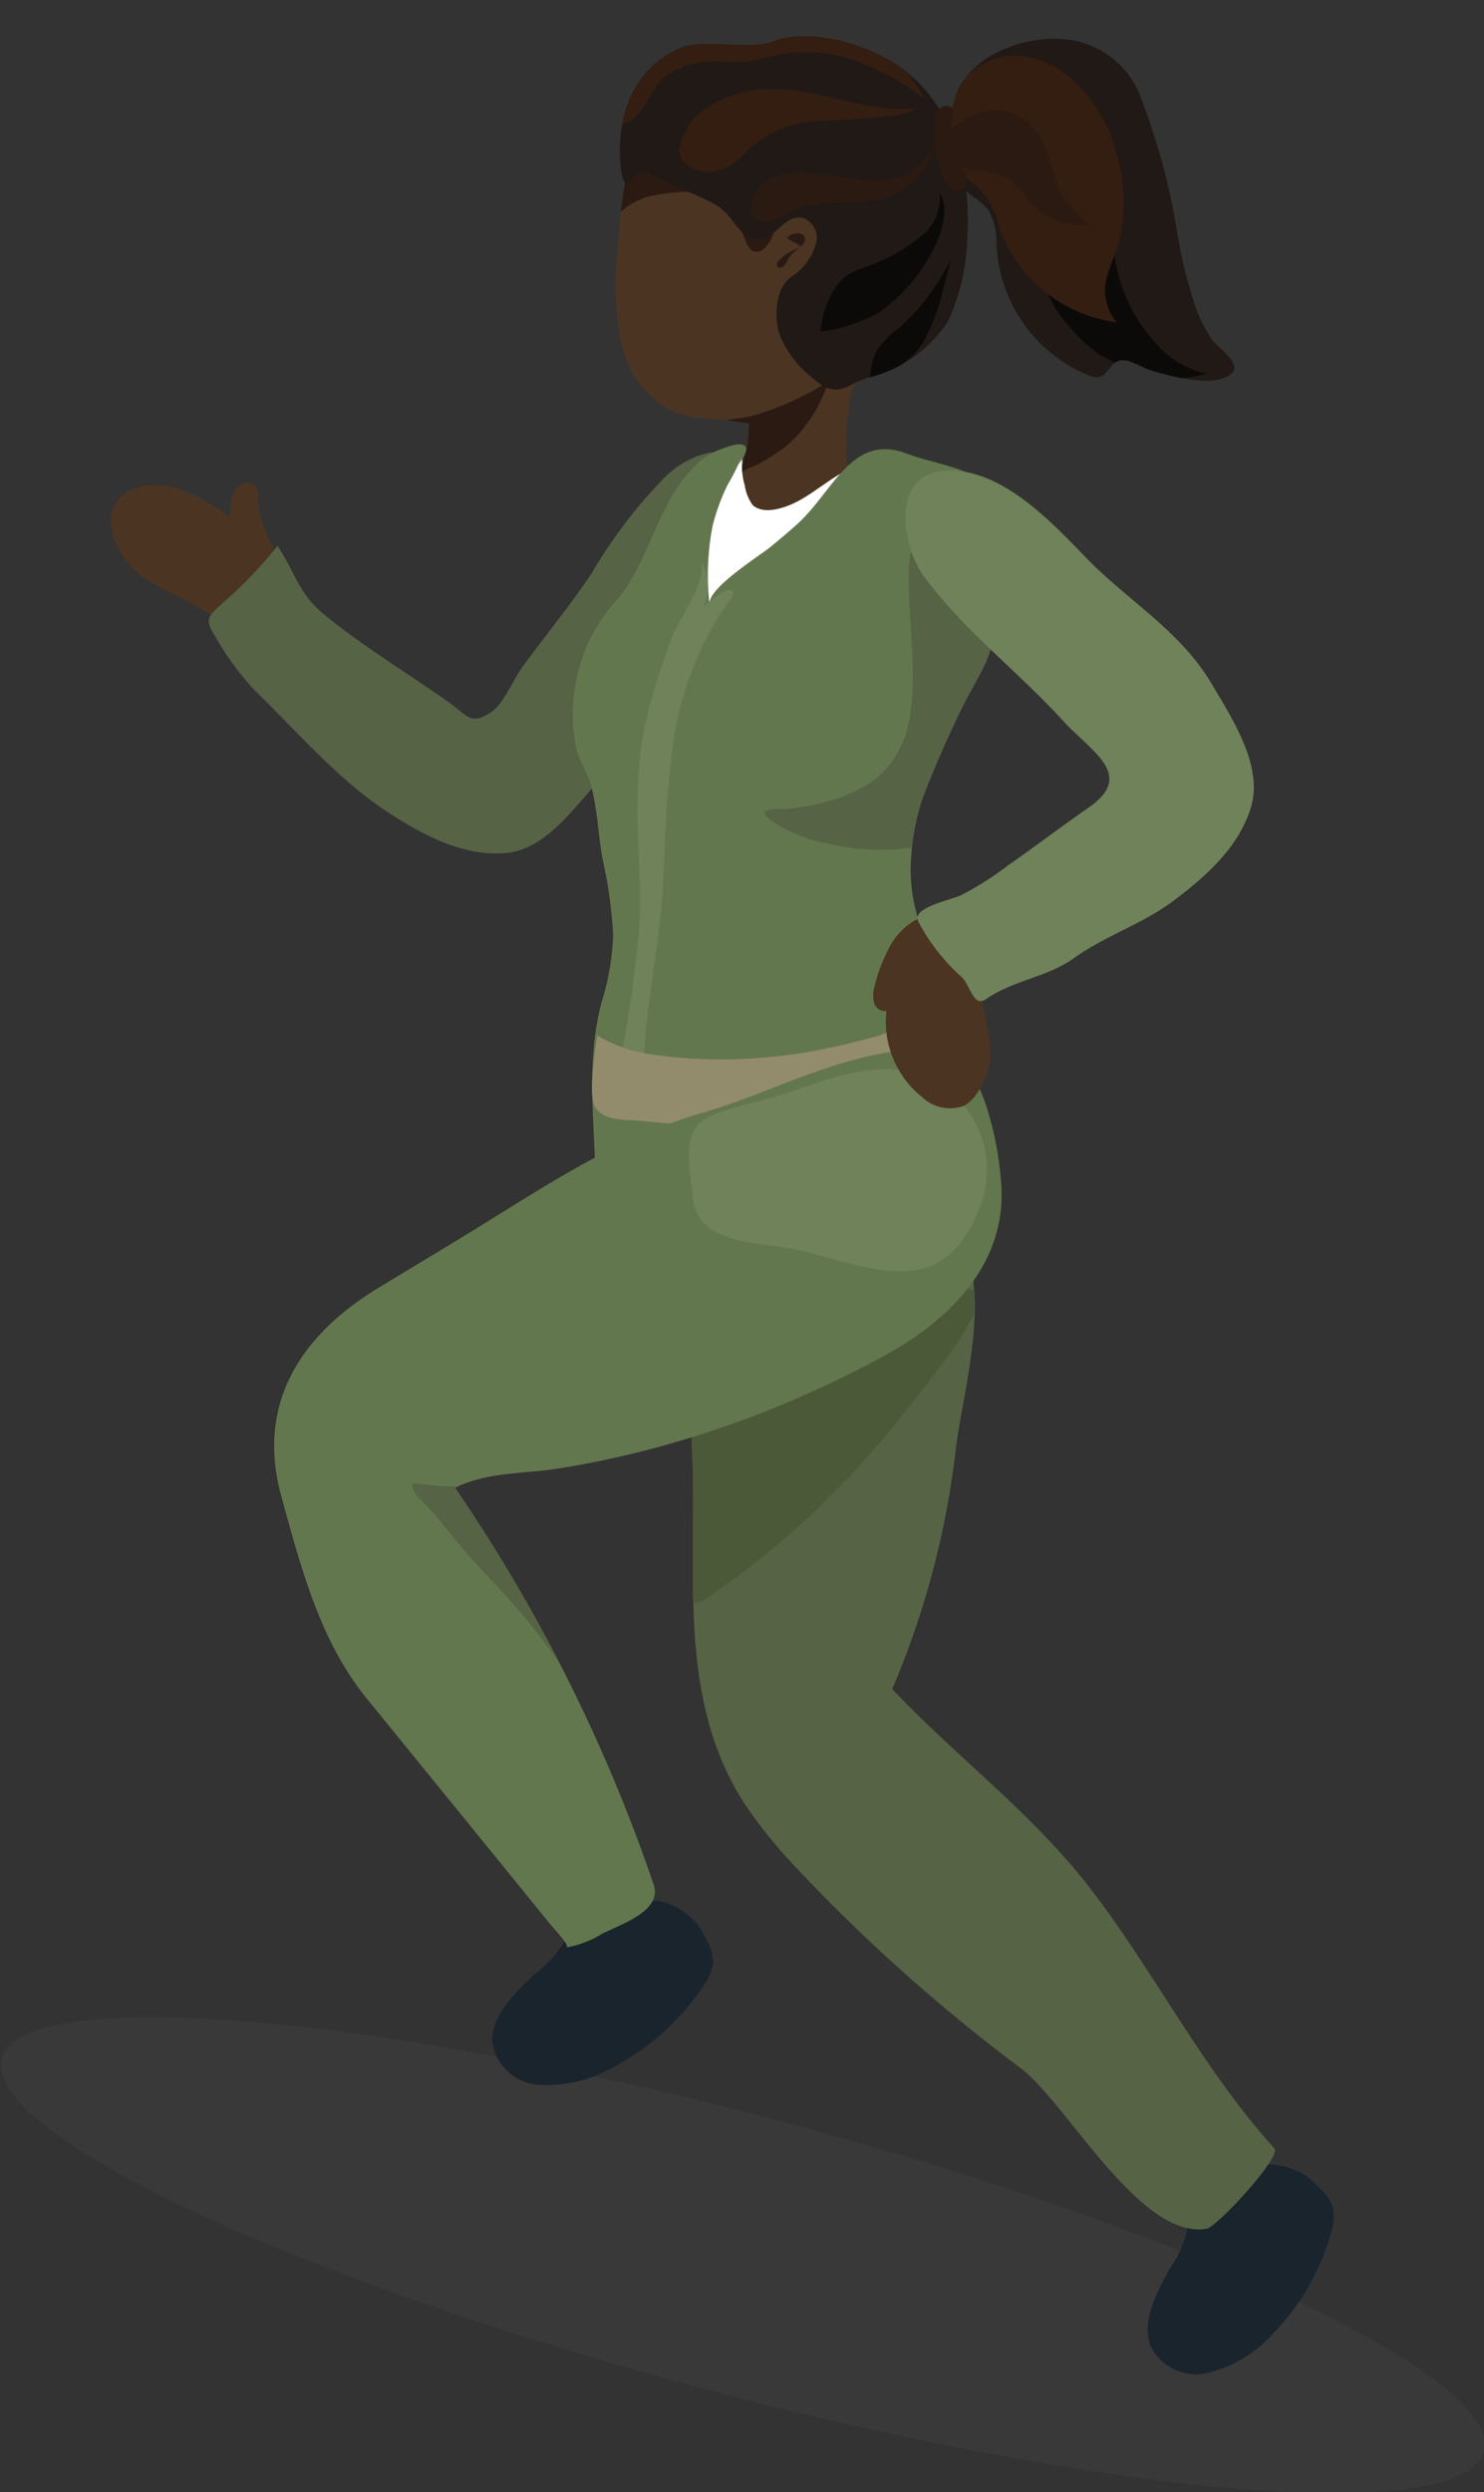 <svg id="ffbe19b0-cb74-4f1c-9f31-afeffe6d4eb8" data-name="Layer 1" xmlns="http://www.w3.org/2000/svg" xmlns:xlink="http://www.w3.org/1999/xlink" viewBox="0 0 74.053 124.293"><rect x="0" y="0" width="74.053" height="124.293" fill="#333333" stroke="none"/><defs><style>.a6bae2d6-a638-4886-b3c1-834e5aee54ee{fill:none;}.a037302a-94db-4c13-825c-8ac87c99f7c9{fill:#414042;opacity:0.48;}.be0e183f-fc74-40f7-bc6d-114119f5e95e{fill:#4c3423;}.bdf64dc3-4359-468a-8e13-b0ea48eeca9e{fill:#f6d2ba;}.f12850bc-6978-4bd9-9fb7-172051c6a181{fill:#566345;}.a3f7950f-d1f3-4f8a-a43b-2a27b1f69999{clip-path:url(#b607b603-5f58-48c6-80af-8cc27a594d6b);}.ec3cd7d0-e1af-4aaf-b0d4-6fc54e5caa52{fill:#4c5939;}.be3eaef5-72f5-4f24-a629-716974a2a627{fill:#1a242d;}.fd564f1c-2171-40a1-ac5f-c78a0643d0fd{clip-path:url(#bba5ad8d-13f5-4bb3-8262-2e628f6c5d5a);}.bcbb9343-32b1-483f-9749-09155fc1abc9{fill:#2b1a12;}.efa5c9b0-d74e-4de9-9dcd-8d9ed97bc6d8{fill:#fff;}.f4efc71a-504e-4d1c-a0ac-72b7dc96d9d7{fill:#63774e;}.b6d2c6cd-f976-41de-8fc7-edb1eba39ff2{clip-path:url(#a9bbf0c3-b23f-4edc-acf6-5a6045bbcf74);}.ece179fb-31fd-4432-b49d-369cb1f0e53d{fill:#6f825a;}.b4e8c1f9-aee6-431e-a0ae-321c40b7a1f9{fill:#938c6c;}.a696baf0-3cab-4c72-ac5f-8d981244c401{clip-path:url(#e59645b6-c7db-4d14-9d2b-31841580f513);}.e92f553d-60f5-477b-a2c1-e548b25cf759{fill:#211915;}.eb340fed-30a9-4e9d-8eb0-c64ba9b40732{clip-path:url(#aa98c70a-dca1-4905-b111-b1ed2cd72cda);}.e5105679-95d8-466c-8a69-e1a978f88952{fill:#0c0a09;}.eb63eb03-c622-447b-9f58-e05e99c9bb24{fill:#331e11;}.b0ac37d8-6889-425f-8965-206f479636c6{clip-path:url(#babccc7d-4eb5-4647-b214-dd56093a17a7);}.b267c9f2-b4bd-4dc1-bd7d-12c86028f49f{clip-path:url(#b0528aed-e7b3-4209-9868-2ab4c9ef1326);}</style><clipPath id="b607b603-5f58-48c6-80af-8cc27a594d6b"><path class="a6bae2d6-a638-4886-b3c1-834e5aee54ee" d="M45.579,31.142a24.915,24.915,0,0,1-4.564-4.142c-1.066-1.427-1.598-3.583.48-4.31,1.571-.549,3.272.223,4.731,1.023A25.678,25.678,0,0,1,51.275,26.945a46.61,46.61,0,0,1,4.352,4.352c1.306,1.547,3.566,3.155,3.52,5.391-.041,1.982-1.123,3.79-2.497,5.558-1.189,1.531-2.803,2.557-4.01,4.057-1.344,1.669-2.956,2.221-4.497,3.566-.63.55-.961,1.391-1.532,1.956.597-.652-3.166-4.718-3.676-5.158,1.296-.735,2.426-.837,3.547-1.983,1.75-1.791,3.265-3.901,4.872-5.823.825-.986,1.33-1.053.708-2.171-.334-.6-1.572-1.248-2.11-1.714C48.487,33.704,47.1,32.346,45.579,31.142Z"/></clipPath><clipPath id="bba5ad8d-13f5-4bb3-8262-2e628f6c5d5a"><path class="a6bae2d6-a638-4886-b3c1-834e5aee54ee" d="M43.56,24.488a2.049,2.049,0,0,1-1.335-2.145,13.252,13.252,0,0,1,.233-2.636c.216-1.211,1.407-1.194,2.028-2.121.318-.475.695-.908,1.011-1.385a17.17,17.17,0,0,0,1.566-4.207,7.11,7.11,0,0,0-.129-3.779A7.417,7.417,0,0,0,45.033,4.415,7.417,7.417,0,0,0,42.153,2.791a9.41,9.41,0,0,0-5.911-.169c-3.701,1.245-4.767,4.116-5.194,7.397-.097.745-.161,1.511-.215,2.284a14.172,14.172,0,0,0,.272,5.207,4.961,4.961,0,0,0,2.012,2.749c1.085.691,2.122.578,3.327.721.32.038.628.114.955.144-.096.442-.03.897-.144,1.328-.112.423-.255.844-.402,1.257a18.109,18.109,0,0,0-.66,1.793,5.979,5.979,0,0,0,.164,2.527c.249,1.14,1.294,1.726,1.747,2.728a19.915,19.915,0,0,0,1.24,2.768.698.698,0,0,0,.322.316.643.643,0,0,0,.416-.038,5.123,5.123,0,0,0,1.996-1.441c1.03-1.11,2.345-2.686,2.548-4.238.118-.904-.39-1.358-.552-2.132-.079-.379.198-1.177-.202-1.414A1.147,1.147,0,0,0,43.56,24.488Z"/></clipPath><clipPath id="a9bbf0c3-b23f-4edc-acf6-5a6045bbcf74"><path class="a6bae2d6-a638-4886-b3c1-834e5aee54ee" d="M30.873,29.816A8.292,8.292,0,0,0,28.605,35.123a7.571,7.571,0,0,0,.18,2.323c.186.605.557,1.137.722,1.775.525,2.023.136,4.001.136,6.029-0,2.274-.024,4.548-.105,6.82-.075,2.112.106,4.218.17,6.33-.014-.466,1.906-.17,2.132-.146a29.693,29.693,0,0,1,3.68.95c2.053.495,2.753-.338,4.471-.956.174-.657,4.174-.348,4.726-.353.911-.008,1.069-.02,1.467-.807.431-.853.79-1.75,1.183-2.621a2.691,2.691,0,0,0,.183-2.447c-.629-2.141-1.194-4.267-1.792-6.396a8.251,8.251,0,0,1-.285-2.972,11.175,11.175,0,0,1,.57-2.855q.882-2.315,1.983-4.539c.365-.738.805-1.448,1.152-2.194a12.241,12.241,0,0,0,.63-2.008c.617-2.134,1.149-4.512.047-6.272-.882-1.409-3.14-1.601-4.626-2.166-2.709-1.029-3.657,1.896-5.414,3.493-.437.398-.892.775-1.347,1.152-.525.435-3.115,2.041-3.066,2.853a12.902,12.902,0,0,1,.162-3.907A11.844,11.844,0,0,1,37.385,22.357c.053-.078-.733-.149-.799-.139a3.635,3.635,0,0,0-.592.178,3.396,3.396,0,0,0-1.029.58,6.896,6.896,0,0,0-1.603,2.084C32.507,26.608,31.993,28.426,30.873,29.816Z"/></clipPath><clipPath id="e59645b6-c7db-4d14-9d2b-31841580f513"><path class="a6bae2d6-a638-4886-b3c1-834e5aee54ee" d="M42.774,54.722c-.872.627,5.401,7.392,5.669,8.493.629,2.583-.368,6.32-.73,8.903a42.996,42.996,0,0,1-3.19,12.125c3.23,3.419,7.003,6.192,9.905,9.973,3.221,4.196,5.596,8.998,9.164,12.935.381.42-2.87,3.924-3.381,4.01-3.299.558-6.924-6.171-9.227-7.969a86.575,86.575,0,0,1-11.648-10.46A24.259,24.259,0,0,1,37.202,90.037c-3.811-5.799-2.155-12.931-2.783-19.415a27.77,27.77,0,0,0-.746-4.432c-.306-1.156-1.724-2.885-1.838-3.807-.324-2.629,2.637-2.802,4.582-3.554C38.776,57.918,40.744,56.183,42.774,54.722Z"/></clipPath><clipPath id="aa98c70a-dca1-4905-b111-b1ed2cd72cda"><path class="a6bae2d6-a638-4886-b3c1-834e5aee54ee" d="M53.059,1.954a4.464,4.464,0,0,1,3.921,3.054A33.186,33.186,0,0,1,58.738,11.566a24.838,24.838,0,0,0,.905,3.713,7.466,7.466,0,0,0,.853,1.683c.245.352,1.515,1.177.957,1.671-.602.533-1.879.348-2.591.204a13.823,13.823,0,0,1-1.511-.396c-.375-.121-.996-.526-1.388-.477-.733.09-.659,1.159-1.607.77a7.408,7.408,0,0,1-4.631-6.645,3.083,3.083,0,0,0-.413-1.615c-.348-.475-.926-.711-1.3-1.165.43-.182-.286-1.798-.379-2.248a3.945,3.945,0,0,1,.181-2.613C48.686,2.732,50.997,1.802,53.059,1.954Z"/></clipPath><clipPath id="babccc7d-4eb5-4647-b214-dd56093a17a7"><path class="a6bae2d6-a638-4886-b3c1-834e5aee54ee" d="M40.618,18.911a5.297,5.297,0,0,1-1.72-2.232c-.286-.848-.205-2.321.595-2.881a2.835,2.835,0,0,0,1.235-1.703,1.04,1.04,0,0,0-.608-1.204c-.724-.209-1.157.493-1.664.836-1.171.791-1.677-.601-2.338-1.217a3.301,3.301,0,0,0-.797-.499c-.684-.342-1.398-.625-2.099-.929a5.383,5.383,0,0,0-1.022-.464.745.745,0,0,0-.495.113c-.079.048-.36.427-.402.427-.396-.006-.374-1.672-.365-1.967a6.287,6.287,0,0,1,.392-2.025,4.726,4.726,0,0,1,2.805-2.84c.986-.349,3.4.154,4.386-.238,1.971-.784,5.129.207,6.727,1.504,2.499,2.028,3.232,5.35,3.014,8.427A10.39,10.39,0,0,1,47.289,16.055a6.647,6.647,0,0,1-3.253,2.569c-.438.158-.901.249-1.321.448a3.182,3.182,0,0,1-.815.346,1.365,1.365,0,0,1-1.012-.297Q40.754,19.021,40.618,18.911Z"/></clipPath><clipPath id="b0528aed-e7b3-4209-9868-2ab4c9ef1326"><path class="a6bae2d6-a638-4886-b3c1-834e5aee54ee" d="M49.935,58.746a16.295,16.295,0,0,0-.503-2.85,9.96,9.96,0,0,0-.771-2.054,8.625,8.625,0,0,0-.771-1.151.403.403,0,0,0-.403-.189,6.432,6.432,0,0,1-.653.011c-.213-.024-.43-.077-.647-.1a9.618,9.618,0,0,0-2.782.252c-2.929.645-5.55,2.032-8.392,2.848-4.495,1.292-8.383,4.038-12.334,6.426l-3.766,2.276c-3.951,2.388-6.139,5.835-4.871,10.431.977,3.541,1.921,7.196,4.259,10.069l5.311,6.527,2.655,3.263c.441.542.878,1.088,1.324,1.627.048.058.908.972.657.998a4.974,4.974,0,0,0,1.758-.658c.918-.484,3.068-1.141,2.611-2.481a81.843,81.843,0,0,0-9.909-19.785c1.641-.81,3.423-.684,5.183-.965a47.682,47.682,0,0,0,5.597-1.247,52.304,52.304,0,0,0,10.593-4.35C47.47,65.803,50.388,62.889,49.935,58.746Z"/></clipPath></defs><title>Artboard 327</title><ellipse class="a037302a-94db-4c13-825c-8ac87c99f7c9" cx="37.027" cy="112.435" rx="6.938" ry="38.254" transform="matrix(0.256, -0.967, 0.967, 0.256, -81.138, 119.497)"/><path class="be0e183f-fc74-40f7-bc6d-114119f5e95e" d="M7.537,29.04a3.899,3.899,0,0,1-2.015-2.919A1.8,1.8,0,0,1,7.02,24.277a3.909,3.909,0,0,1,1.782.066,10.585,10.585,0,0,1,2.703,1.464c-.087-.574.121-2.088,1.15-1.626.188.084.212.336.22.542a5.575,5.575,0,0,0,.685,2.474,5.145,5.145,0,0,1,.062,4.101,1.281,1.281,0,0,1-.741.904c-.567.164-1.072-.36-1.484-.782C10.28,30.274,8.875,29.823,7.537,29.04Z"/><path class="bdf64dc3-4359-468a-8e13-b0ea48eeca9e" d="M45.47,47.125c-1.54-.402-2.715.449-4.326.921-1.278.375-2.501,1.076-.596,1.609-.022-.006-1.043.892-1.212.988-.52.298-1.132.43-1.489.952a1.689,1.689,0,0,0-.003,1.837,2.317,2.317,0,0,0,2.534,1.011c1.586-.437,8.552-4.17,6.653-6.456a2.066,2.066,0,0,0-.587-.459A4.082,4.082,0,0,0,45.47,47.125Z"/><path class="f12850bc-6978-4bd9-9fb7-172051c6a181" d="M29.532,28.579A24.914,24.914,0,0,1,33.283,23.689c1.334-1.18,3.439-1.888,4.335.122.677,1.52.048,3.279-.629,4.799a25.678,25.678,0,0,1-2.803,5.299,46.612,46.612,0,0,1-3.977,4.696c-1.434,1.429-2.85,3.814-5.081,3.953-1.978.123-3.87-.806-5.745-2.029-2.563-1.672-4.568-4.066-6.72-6.144a14.368,14.368,0,0,1-1.906-2.617c-.593-.914-.356-1.034.387-1.721a20.477,20.477,0,0,0,2.701-2.821c.84,1.231,1.034,2.349,2.269,3.371,1.929,1.597,4.158,2.931,6.205,4.375,1.051.741,1.16,1.239,2.222.527.57-.382,1.114-1.67,1.534-2.244C27.219,31.689,28.458,30.195,29.532,28.579Z"/><g class="a3f7950f-d1f3-4f8a-a43b-2a27b1f69999"><path class="ec3cd7d0-e1af-4aaf-b0d4-6fc54e5caa52" d="M22.319,33.756a2.452,2.452,0,0,1,.128-.982,6.591,6.591,0,0,1,1.494-3.134c1.099-1.06,2.698-1.14,4.073-1.567a6.894,6.894,0,0,1,4.589-.116A4.633,4.633,0,0,1,34.027,29.021a4.387,4.387,0,0,1,1.225,2.752c.033,1.264-.961,1.679-1.959,2.215a14.572,14.572,0,0,1-3.231,1.264C28.237,35.725,22.757,36.795,22.319,33.756Z"/></g><path class="be3eaef5-72f5-4f24-a629-716974a2a627" d="M60.892,109.371a4.175,4.175,0,0,1,2.113-1.391,3.309,3.309,0,0,1,2.848,1.161,2.02,2.02,0,0,1,.676,1.031,2.595,2.595,0,0,1-.111,1.187,11.693,11.693,0,0,1-2.875,5.01,6.368,6.368,0,0,1-3.204,1.962,2.534,2.534,0,0,1-2.928-1.324c-.443-1.18.256-2.591.931-3.804a5.602,5.602,0,0,0,.868-1.854,2.02,2.02,0,0,1,.09-.462c.109-.277.513-.441.729-.648C60.324,109.959,60.598,109.654,60.892,109.371Z"/><path class="be3eaef5-72f5-4f24-a629-716974a2a627" d="M30.362,95.529a4.376,4.376,0,0,1,2.491-.721,3.271,3.271,0,0,1,2.395,1.95,1.977,1.977,0,0,1,.329,1.19,2.647,2.647,0,0,1-.484,1.109,12.234,12.234,0,0,1-4.378,3.98,6.67,6.67,0,0,1-3.73.951,2.505,2.505,0,0,1-2.421-2.13c-.056-1.265,1.069-2.418,2.108-3.387a5.842,5.842,0,0,0,1.43-1.529,2.076,2.076,0,0,1,.234-.418c.193-.235.637-.274.913-.41C29.625,95.928,29.987,95.715,30.362,95.529Z"/><path class="f12850bc-6978-4bd9-9fb7-172051c6a181" d="M42.774,54.722c-.872.627,5.401,7.392,5.669,8.493.629,2.583-.368,6.32-.73,8.903a42.996,42.996,0,0,1-3.19,12.125c3.23,3.419,7.003,6.192,9.905,9.973,3.221,4.196,5.596,8.998,9.164,12.935.381.42-2.87,3.924-3.381,4.01-3.299.558-6.924-6.171-9.227-7.969a86.575,86.575,0,0,1-11.648-10.46A24.259,24.259,0,0,1,37.202,90.037c-3.811-5.799-2.155-12.931-2.783-19.415a27.77,27.77,0,0,0-.746-4.432c-.306-1.156-1.724-2.885-1.838-3.807-.324-2.629,2.637-2.802,4.582-3.554C38.776,57.918,40.744,56.183,42.774,54.722Z"/><path class="be0e183f-fc74-40f7-bc6d-114119f5e95e" d="M43.56,24.488a2.049,2.049,0,0,1-1.335-2.145,13.252,13.252,0,0,1,.233-2.636c.216-1.211,1.407-1.194,2.028-2.121.318-.475.695-.908,1.011-1.385a17.17,17.17,0,0,0,1.566-4.207,7.11,7.11,0,0,0-.129-3.779A7.417,7.417,0,0,0,45.033,4.415,7.417,7.417,0,0,0,42.153,2.791a9.41,9.41,0,0,0-5.911-.169c-3.701,1.245-4.767,4.116-5.194,7.397-.097.745-.161,1.511-.215,2.284a14.172,14.172,0,0,0,.272,5.207,4.961,4.961,0,0,0,2.012,2.749c1.085.691,2.122.578,3.327.721.32.038.628.114.955.144-.096.442-.03.897-.144,1.328-.112.423-.255.844-.402,1.257a18.109,18.109,0,0,0-.66,1.793,5.979,5.979,0,0,0,.164,2.527c.249,1.14,1.294,1.726,1.747,2.728a19.915,19.915,0,0,0,1.24,2.768.698.698,0,0,0,.322.316.643.643,0,0,0,.416-.038,5.123,5.123,0,0,0,1.996-1.441c1.03-1.11,2.345-2.686,2.548-4.238.118-.904-.39-1.358-.552-2.132-.079-.379.198-1.177-.202-1.414A1.147,1.147,0,0,0,43.56,24.488Z"/><g class="fd564f1c-2171-40a1-ac5f-c78a0643d0fd"><path class="bcbb9343-32b1-483f-9749-09155fc1abc9" d="M41.338,19.023a7.103,7.103,0,0,1-2.124,3.246,10.408,10.408,0,0,1-1.342.863c-.206.116-.862.305-.93.56a7.212,7.212,0,0,0,.182-.784c-.038-.114-.393.116-.505.069a1.688,1.688,0,0,1-.677-.673c-.149-.219-.604-.768-.427-1.059.184-.301,1.589-.382,1.955-.484A14.274,14.274,0,0,0,41.338,19.023Z"/><path class="bcbb9343-32b1-483f-9749-09155fc1abc9" d="M34.278,9.568c.14-.005.32-.044.337-.183a.277.277,0,0,0-.073-.189,3.151,3.151,0,0,0-1.477-.955,1.695,1.695,0,0,0-1.592-.012,1.611,1.611,0,0,0-.487.79,2.259,2.259,0,0,0-.129,1.664,3.405,3.405,0,0,1,1.503-.877A9.121,9.121,0,0,1,34.278,9.568Z"/></g><path class="efa5c9b0-d74e-4de9-9dcd-8d9ed97bc6d8" d="M35.204,24.897a4.978,4.978,0,0,1,.977-1.476,3.629,3.629,0,0,0,.395-.42c.071-.094.527-.462.538-.519a3.31,3.31,0,0,0,.047,1.712,2.269,2.269,0,0,0,.4,1c.539.485,1.516.158,2.069-.102,1.025-.482,2.113-1.534,3.155-1.859.68-.212.621-.403.886.443.336,1.078-.172,2.611-.272,3.698q-.173,1.873-.376,3.744-.4,3.703-.894,7.395c-.325,2.463-.673,4.923-1.028,7.381-.094.652-.836,7.312-1.069,7.328a29.435,29.435,0,0,1-9.983-1.047q.319-3.263.762-6.512,1.166-8.548,3.181-16.951A20.494,20.494,0,0,1,35.204,24.897Z"/><path class="f4efc71a-504e-4d1c-a0ac-72b7dc96d9d7" d="M36.855,23.182c.135-.224.594-.81.257-.983-.271-.139-.866.11-1.118.197a3.396,3.396,0,0,0-1.029.58,6.896,6.896,0,0,0-1.603,2.084c-.855,1.549-1.369,3.366-2.488,4.756A8.292,8.292,0,0,0,28.605,35.123a7.571,7.571,0,0,0,.18,2.323c.186.605.557,1.137.722,1.775.309,1.193.345,2.441.566,3.653a22.324,22.324,0,0,1,.524,3.777,12.716,12.716,0,0,1-.578,3.338c-.743,2.828-.398,5.538-.311,8.411-.014-.466,1.906-.17,2.132-.146a29.693,29.693,0,0,1,3.68.95c2.053.495,2.753-.338,4.471-.956.174-.657,4.174-.348,4.726-.353.911-.008,1.069-.02,1.467-.807.431-.853.79-1.75,1.183-2.621a2.691,2.691,0,0,0,.183-2.447c-.629-2.141-1.194-4.267-1.792-6.396a8.251,8.251,0,0,1-.285-2.972,11.175,11.175,0,0,1,.57-2.855q.882-2.315,1.983-4.539c.365-.738.805-1.448,1.152-2.194a12.241,12.241,0,0,0,.63-2.008c.617-2.134,1.149-4.512.047-6.272-.882-1.409-3.14-1.601-4.626-2.166-2.709-1.029-3.657,1.896-5.414,3.493-.437.398-.892.775-1.347,1.152-.525.435-3.115,2.041-3.066,2.853a12.902,12.902,0,0,1,.162-3.907,10.326,10.326,0,0,1,.736-2.009,12.416,12.416,0,0,0,.904-1.89"/><g class="b6d2c6cd-f976-41de-8fc7-edb1eba39ff2"><path class="f12850bc-6978-4bd9-9fb7-172051c6a181" d="M45.516,34.736c-.02.301-.05.603-.092.907a5.348,5.348,0,0,1-1.2,2.699c-1.102,1.261-3.204,1.815-4.807,1.992-.5.055-1.811-.12-.996.555a7.552,7.552,0,0,0,2.932,1.194,10.726,10.726,0,0,0,4.178.181c1.446-.288,1.31-1.703,2.256-2.654,1.024-1.028,2.34-1.647,2.844-3.112.438-1.274.463-2.575.79-3.854.353-1.38,1.914-3.363,1.003-4.856-.554-.908-2.835.098-3.78-.284-.638-.259-.956-.857-1.736-.953a1.394,1.394,0,0,0-.811.117c-.677.352-.746,1.274-.751,2.037C45.334,30.746,45.65,32.707,45.516,34.736Z"/></g><path class="ece179fb-31fd-4432-b49d-369cb1f0e53d" d="M32.265,51.006c-.155,1.4-.126,2.887-.386,4.263a.351.351,0,0,1-.073.181.362.362,0,0,1-.216.088,2.212,2.212,0,0,1-.929-.06.269.269,0,0,1-.173-.107.253.253,0,0,1-.003-.179,70.417,70.417,0,0,0,1.339-8.085c.3-2.563-.102-5.13.001-7.714a17.383,17.383,0,0,1,.493-3.792,31.798,31.798,0,0,1,1.254-3.91c.364-.888,1.8-2.845,1.379-3.774a2.597,2.597,0,0,1,.118,2.417,3.444,3.444,0,0,1,1.138-.857c.109-.051.254-.089.335-0.0.094.104.005.265-.08.376a16.26,16.26,0,0,0-2.953,7.905c-.259,1.983-.325,4.116-.413,6.135C32.995,46.253,32.525,48.655,32.265,51.006Z"/><path class="b4e8c1f9-aee6-431e-a0ae-321c40b7a1f9" d="M47.718,51.957q.018.09.034.181a2.611,2.611,0,0,1,.027,1.041,2.001,2.001,0,0,1-.806,1.122,9.405,9.405,0,0,1-4.078,1.309c-1.195.203-2.403.349-3.619.438A38.995,38.995,0,0,1,32.125,55.915c-.777-.086-1.921.035-2.396-.645-.428-.614-.004-2.884.069-3.62a8.244,8.244,0,0,0,1.816.769,18.331,18.331,0,0,0,2.732.37,25.625,25.625,0,0,0,6.411-.401c1.037-.193,2.062-.441,3.077-.725a13.31,13.31,0,0,0,2.844-1.426.469.469,0,0,1,.438-.075.453.453,0,0,1,.173.258A10.442,10.442,0,0,1,47.718,51.957Z"/><g class="a696baf0-3cab-4c72-ac5f-8d981244c401"><path class="ec3cd7d0-e1af-4aaf-b0d4-6fc54e5caa52" d="M35.881,69.231a3.967,3.967,0,0,0-1.806,1.479,4.317,4.317,0,0,0-.364,2.044q-.034,2.972.026,5.945c.01.479.09,1.063.534,1.243a1.248,1.248,0,0,0,1.106-.304,42.981,42.981,0,0,0,10.041-9.565c.588-.776,3.874-4.651,3.338-5.568-.522-.892-4.654,1.574-5.538,1.903A71.07,71.07,0,0,0,35.881,69.231Z"/></g><path class="f4efc71a-504e-4d1c-a0ac-72b7dc96d9d7" d="M49.935,58.746a16.295,16.295,0,0,0-.503-2.85,9.96,9.96,0,0,0-.771-2.054,8.625,8.625,0,0,0-.771-1.151.403.403,0,0,0-.403-.189,6.432,6.432,0,0,1-.653.011c-.213-.024-.43-.077-.647-.1a9.618,9.618,0,0,0-2.782.252c-2.929.645-5.55,2.032-8.392,2.848-4.495,1.292-8.383,4.038-12.334,6.426l-3.766,2.276c-3.951,2.388-6.139,5.835-4.871,10.431.977,3.541,1.921,7.196,4.259,10.069l5.311,6.527,2.655,3.263c.441.542.878,1.088,1.324,1.627.048.058.908.972.657.998a4.974,4.974,0,0,0,1.758-.658c.918-.484,3.068-1.141,2.611-2.481a81.843,81.843,0,0,0-9.909-19.785c1.641-.81,3.423-.684,5.183-.965a47.682,47.682,0,0,0,5.597-1.247,52.304,52.304,0,0,0,10.593-4.35C47.47,65.803,50.388,62.889,49.935,58.746Z"/><path class="bcbb9343-32b1-483f-9749-09155fc1abc9" d="M36.964,11.141a.196.196,0,0,0-.062.201.66.66,0,0,0,.096.199c.181.294.232.712.492.933a.486.486,0,0,0,.609-.052,1.709,1.709,0,0,0,.439-.596c.105-.239.032-.381-.122-.585a1.493,1.493,0,0,0-1.165-.578C37.108,10.666,37.003,11.004,36.964,11.141Z"/><path class="bcbb9343-32b1-483f-9749-09155fc1abc9" d="M39.277,11.887a.45.45,0,0,1,.33-.224.478.478,0,0,1,.511.099.356.356,0,0,1-.033.41.947.947,0,0,1-.355.254,2.249,2.249,0,0,0-.894.597c-.065.089-.107.229-.021.298a.186.186,0,0,0,.181.011c.222-.087.285-.338.402-.521.144-.223.389-.316.544-.542"/><path class="a6bae2d6-a638-4886-b3c1-834e5aee54ee" d="M34.492,2a6.314,6.314,0,0,1,2.433-.798,8.938,8.938,0,0,1,3.001-.119c.767.19,1.584.362,2.341.614a8.455,8.455,0,0,1,4.28,3.191,4.449,4.449,0,0,1,.784,1.445,19.756,19.756,0,0,1,.525,4.53,8.908,8.908,0,0,1-.588,2.76,13.268,13.268,0,0,1-1.597,3.584c-.383.547-.851,1.024-1.281,1.533-.668.789-1.02,2.353-2.16.941a5.067,5.067,0,0,1-.585-1.042c-.318-.662-.631-1.327-1.013-1.956-.413-.68-.421-.914.26-1.478a2.947,2.947,0,0,0,1.044-1.96.96.96,0,0,0-.103-.62c-.247-.38-.828-.349-1.245-.166-2.033.891-.68-.572-2.057-1.27-.782-.396-1.919-.383-2.766-.703a7.224,7.224,0,0,1-1.593-.871A2.87,2.87,0,0,0,32.577,9.059c-.422-.039-1.311.746-1.602.459a.575.575,0,0,1-.136-.373,6.837,6.837,0,0,1,.47-2.261C31.88,4.995,32.715,3.024,34.492,2Z"/><path class="e92f553d-60f5-477b-a2c1-e548b25cf759" d="M40.618,18.911a5.297,5.297,0,0,1-1.72-2.232c-.286-.848-.205-2.321.595-2.881a2.835,2.835,0,0,0,1.235-1.703,1.04,1.04,0,0,0-.608-1.204c-.724-.209-1.157.493-1.664.836-1.171.791-1.677-.601-2.338-1.217a3.301,3.301,0,0,0-.797-.499c-.684-.342-1.398-.625-2.099-.929a5.383,5.383,0,0,0-1.022-.464.745.745,0,0,0-.495.113c-.079.048-.36.427-.402.427-.396-.006-.374-1.672-.365-1.967a6.287,6.287,0,0,1,.392-2.025,4.726,4.726,0,0,1,2.805-2.84c.986-.349,3.4.154,4.386-.238,1.971-.784,5.129.207,6.727,1.504,2.499,2.028,3.232,5.35,3.014,8.427A10.39,10.39,0,0,1,47.289,16.055a6.647,6.647,0,0,1-3.253,2.569c-.438.158-.901.249-1.321.448a3.182,3.182,0,0,1-.815.346,1.365,1.365,0,0,1-1.012-.297Q40.754,19.021,40.618,18.911Z"/><path class="e92f553d-60f5-477b-a2c1-e548b25cf759" d="M53.059,1.954a4.464,4.464,0,0,1,3.921,3.054A33.186,33.186,0,0,1,58.738,11.566a24.838,24.838,0,0,0,.905,3.713,7.466,7.466,0,0,0,.853,1.683c.245.352,1.515,1.177.957,1.671-.602.533-1.879.348-2.591.204a13.823,13.823,0,0,1-1.511-.396c-.375-.121-.996-.526-1.388-.477-.733.09-.659,1.159-1.607.77a7.408,7.408,0,0,1-4.631-6.645,3.083,3.083,0,0,0-.413-1.615c-.348-.475-.926-.711-1.3-1.165.43-.182-.286-1.798-.379-2.248a3.945,3.945,0,0,1,.181-2.613C48.686,2.732,50.997,1.802,53.059,1.954Z"/><g class="eb340fed-30a9-4e9d-8eb0-c64ba9b40732"><path class="e5105679-95d8-466c-8a69-e1a978f88952" d="M54.57,9.903a1.869,1.869,0,0,0-.521-.607,1.385,1.385,0,0,0-1.703.272,2.458,2.458,0,0,0-.59,1.729A12.9,12.9,0,0,0,51.997,13.152a7.95,7.95,0,0,0,.279,1.455,5.176,5.176,0,0,0,1.013,1.591A7.605,7.605,0,0,0,54.814,17.642a7.212,7.212,0,0,0,1.687.784,5.435,5.435,0,0,0,3.694.215,4.712,4.712,0,0,1-2.704-1.745,7.852,7.852,0,0,1-1.935-5.244,1.307,1.307,0,0,0-.421-.856A6.724,6.724,0,0,1,54.57,9.903Z"/></g><path class="eb63eb03-c622-447b-9f58-e05e99c9bb24" d="M47.587,7.39a2.575,2.575,0,0,0,.774,1.585,4.317,4.317,0,0,1,1.336,1.771,6.859,6.859,0,0,0,2.117,3.539,7.489,7.489,0,0,0,3.917,1.8,2.535,2.535,0,0,1-.559-2.02,9.418,9.418,0,0,1,.558-1.597,8.371,8.371,0,0,0,.003-4.731c-.47-1.97-1.952-4.149-3.951-4.782a3.388,3.388,0,0,0-3.572.888A4.129,4.129,0,0,0,47.587,7.39Z"/><path class="bcbb9343-32b1-483f-9749-09155fc1abc9" d="M49.714,5.503A2.824,2.824,0,0,1,51.948,6.888a17.328,17.328,0,0,1,.783,2.299,4.122,4.122,0,0,0,1.689,1.984,3.195,3.195,0,0,1-2.691-.769c-.585-.534-.988-1.302-1.711-1.625-.766-.343-1.761-.117-2.396-.665C46.093,6.793,48.547,5.431,49.714,5.503Z"/><path class="bcbb9343-32b1-483f-9749-09155fc1abc9" d="M46.667,5.709a1.055,1.055,0,0,0-.072.366,6.132,6.132,0,0,0,.5,2.847,1.126,1.126,0,0,0,.442.528.478.478,0,0,0,.622-.124.66.66,0,0,0,.025-.48,15.329,15.329,0,0,0-.494-1.475,3,3,0,0,1-.174-1.529c.055-.271.069-.55-.267-.564A.603.603,0,0,0,46.667,5.709Z"/><path class="e5105679-95d8-466c-8a69-e1a978f88952" d="M46.886,9.558a2.447,2.447,0,0,1-.813,2.127,8.9,8.9,0,0,1-3.118,1.712,3.437,3.437,0,0,0-.732.376,2.497,2.497,0,0,0-.633.738,4.548,4.548,0,0,0-.639,2.034,8.141,8.141,0,0,0,2.942-.97,8.776,8.776,0,0,0,1.797-1.741c.844-1.096,1.938-3.079,1.183-4.236"/><path class="eb63eb03-c622-447b-9f58-e05e99c9bb24" d="M40.914,6.021a5.58,5.58,0,0,0-3.803,1.677,2.649,2.649,0,0,1-1.797.892c-.685-.045-1.498-.447-1.406-1.187a2.978,2.978,0,0,1,1.336-2.006,5.743,5.743,0,0,1,3.079-.957c2.509-.074,4.944,1.247,7.436.947a3.029,3.029,0,0,1-1.343.393A33.439,33.439,0,0,1,40.914,6.021Z"/><g class="b0ac37d8-6889-425f-8965-206f479636c6"><path class="bcbb9343-32b1-483f-9749-09155fc1abc9" d="M44.736,8.894c-1.947.591-6.529-1.656-7.23,1.333a.722.722,0,0,0,.075.562c.47.703,1.723-.22,2.277-.401,1.91-.623,4.186.287,5.709-1.353a3.753,3.753,0,0,0,1.069-1.784A3.623,3.623,0,0,1,44.736,8.894Z"/><path class="e5105679-95d8-466c-8a69-e1a978f88952" d="M43.435,19.434a3.711,3.711,0,0,1,.282-1.898,4.475,4.475,0,0,1,1.09-1.141A10.658,10.658,0,0,0,47.437,12.935c-.099.519-.241,1.029-.383,1.539a10.213,10.213,0,0,1-.996,2.613c-.622,1.019-1.81,1.433-2.531,2.371"/><path class="eb63eb03-c622-447b-9f58-e05e99c9bb24" d="M31.154,2.123A7.081,7.081,0,0,1,32.981,1.094,12.774,12.774,0,0,1,36.235.072,10.277,10.277,0,0,1,42.093,1.239a8.321,8.321,0,0,1,4.077,3.738,11.732,11.732,0,0,0-3.487-1.952,7.473,7.473,0,0,0-3.958-.272c-.451.1-.892.25-1.35.308a8.804,8.804,0,0,1-1.294.018,4.293,4.293,0,0,0-2.898.746c-.732.618-.864,1.598-1.659,2.162a1.353,1.353,0,0,1-1.304.157c-.408-.239-.437-.985-.504-1.437C29.581,3.799,30.51,2.671,31.154,2.123Z"/></g><path class="ece179fb-31fd-4432-b49d-369cb1f0e53d" d="M34.661,60.192a3.994,3.994,0,0,1-.085-.493c-.139-1.089-.531-3.102.458-3.787.924-.64,2.855-.938,3.962-1.302,2.368-.779,5.074-1.99,7.507-.759a5.037,5.037,0,0,1,2.481,6.107c-.525,1.53-1.514,3.096-3.221,3.378-2.112.35-4.502-.772-6.56-1.119-1.378-.232-3.902-.235-4.493-1.867C34.691,60.299,34.675,60.246,34.661,60.192Z"/><g class="b267c9f2-b4bd-4dc1-bd7d-12c86028f49f"><path class="f12850bc-6978-4bd9-9fb7-172051c6a181" d="M28.967,80.465a36.117,36.117,0,0,0-1.983-4.076,10.167,10.167,0,0,0-1.296-1.862c.155-.423-1.453-.406-1.597-.396a16.704,16.704,0,0,1-3.342-.149.179.179,0,0,0-.164.033.166.166,0,0,0-.011.152,1.201,1.201,0,0,0,.334.551c.944.884,1.722,2.049,2.622,3.025.958,1.038,1.935,2.06,2.837,3.147,1.273,1.534,2.329,3.284,3.629,4.778a1.167,1.167,0,0,0,.323-1.245A18.952,18.952,0,0,0,28.967,80.465Z"/></g><path class="be0e183f-fc74-40f7-bc6d-114119f5e95e" d="M50.207,47.932a4.082,4.082,0,0,0-.629-.847A4.928,4.928,0,0,0,47.516,46.069c-.685-.264-1.186-.527-1.919-.131a3.376,3.376,0,0,0-1.295,1.469,7.526,7.526,0,0,0-.669,1.825,1.45,1.45,0,0,0-.014.793.57.57,0,0,0,.614.403,4.814,4.814,0,0,0,1.775,4.287,2.03,2.03,0,0,0,2.108.433,1.902,1.902,0,0,0,.653-.637A3.825,3.825,0,0,0,49.43,52.487a11.717,11.717,0,0,0-.248-1.677c-.054-.44-.311-1.008-.141-1.43C49.335,48.65,50.775,48.928,50.207,47.932Z"/><path class="ece179fb-31fd-4432-b49d-369cb1f0e53d" d="M53.593,47.787c-1.302.937-2.974,1.093-4.338,2.01a.512.512,0,0,1-.41.129.426.426,0,0,1-.189-.145c-.273-.323-.355-.697-.632-1.019a9.817,9.817,0,0,1-2.188-2.776.455.455,0,0,1-.025-.33c.212-.488,1.669-.79,2.126-.998a15.686,15.686,0,0,0,2.377-1.506c1.355-.94,2.663-1.944,4.02-2.881,2.346-1.621.111-2.789-1.26-4.293-2.265-2.484-4.875-4.433-6.931-7.174-1.161-1.548-1.733-5.14.991-5.323,2.768-.185,5.275,2.487,7.021,4.296,2.097,2.173,4.73,3.657,6.312,6.337,1.005,1.703,2.576,4.073,1.96,6.136-.567,1.899-2.092,3.354-3.887,4.692C56.984,46.103,55.156,46.663,53.593,47.787Z"/></svg>